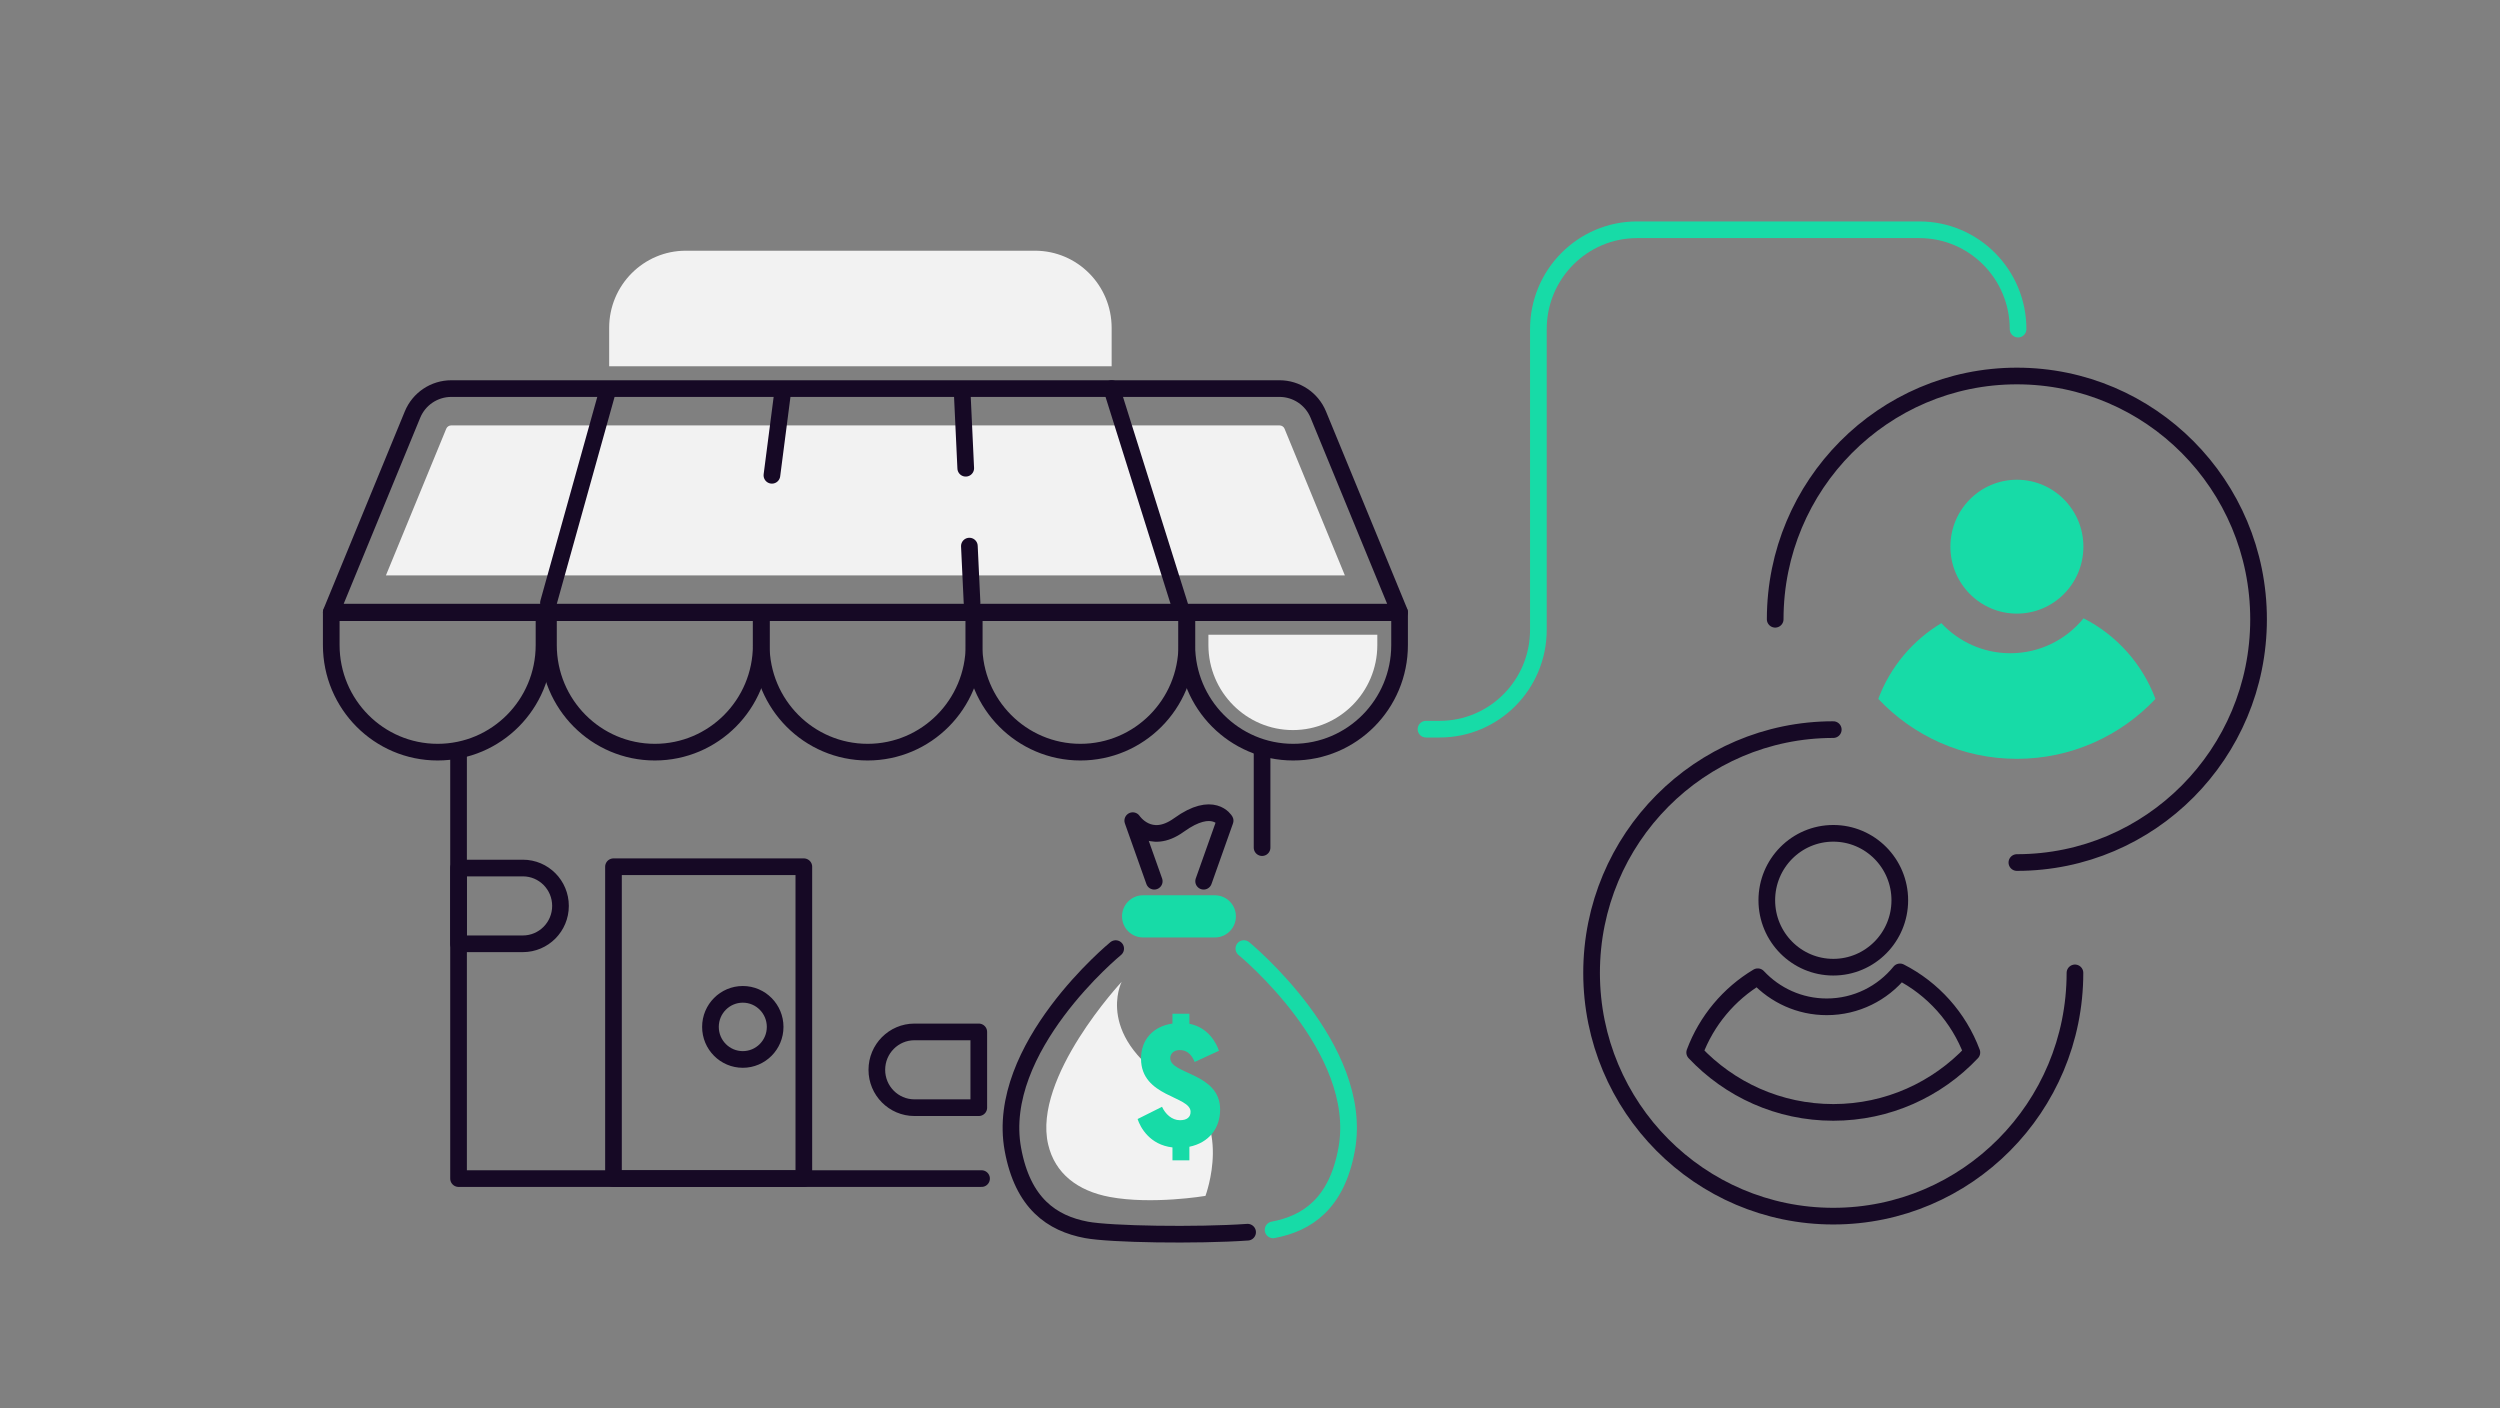 <svg width="300" height="169" viewBox="0 0 300 169" fill="none" xmlns="http://www.w3.org/2000/svg">
<rect x="0" y="0" width="300" height="169" fill="#808080" stroke="none"/>
<path d="M242.028 73.633C246.435 73.633 250.008 70.037 250.008 65.601C250.008 61.165 246.435 57.569 242.028 57.569C237.62 57.569 234.048 61.165 234.048 65.601C234.048 70.037 237.62 73.633 242.028 73.633Z" fill="#17DBA7"/>
<path d="M250.028 74.196C247.945 76.756 244.781 78.388 241.238 78.388C237.975 78.388 235.035 76.997 232.962 74.779C229.515 76.842 226.821 80.043 225.394 83.867C229.571 88.297 235.475 91.059 242.025 91.059C248.57 91.059 254.478 88.297 258.655 83.871C257.083 79.663 253.981 76.206 250.028 74.196Z" fill="#17DBA7"/>
<path d="M219.996 116.063C224.403 116.063 227.976 112.467 227.976 108.031C227.976 103.595 224.403 99.999 219.996 99.999C215.589 99.999 212.016 103.595 212.016 108.031C212.016 112.467 215.589 116.063 219.996 116.063Z" stroke="#160925" stroke-width="2" stroke-miterlimit="10" stroke-linecap="round" stroke-linejoin="round"/>
<path d="M227.996 116.626C225.914 119.185 222.749 120.818 219.207 120.818C215.944 120.818 213.003 119.427 210.931 117.209C207.483 119.271 204.789 122.473 203.362 126.297C207.539 130.727 213.444 133.488 219.993 133.488C226.538 133.488 232.446 130.727 236.624 126.3C235.051 122.092 231.946 118.639 227.996 116.626Z" stroke="#160925" stroke-width="2" stroke-miterlimit="10" stroke-linecap="round" stroke-linejoin="round"/>
<path d="M46.312 69.045L53.555 51.434C53.651 51.203 53.894 51.047 54.161 51.047H153.535C153.801 51.047 154.045 51.203 154.14 51.434L161.383 69.045H46.312Z" fill="#F2F2F2"/>
<path d="M96.461 104.008H73.617V141.431H96.461V104.008Z" stroke="#160925" stroke-width="2" stroke-miterlimit="10" stroke-linecap="round" stroke-linejoin="round"/>
<path d="M89.136 127.135C91.28 127.135 93.018 125.386 93.018 123.228C93.018 121.07 91.28 119.321 89.136 119.321C86.993 119.321 85.255 121.07 85.255 123.228C85.255 125.386 86.993 127.135 89.136 127.135Z" stroke="#160925" stroke-width="2" stroke-miterlimit="10" stroke-linecap="round" stroke-linejoin="round"/>
<path d="M167.949 73.458H39.75L49.503 49.745C50.279 47.861 52.118 46.63 54.161 46.63H153.535C155.577 46.63 157.416 47.861 158.192 49.745L167.949 73.458Z" stroke="#160925" stroke-width="2" stroke-miterlimit="10" stroke-linecap="round" stroke-linejoin="round"/>
<path d="M92.629 57.036L93.909 47.143" stroke="#160925" stroke-width="2" stroke-miterlimit="10" stroke-linecap="round" stroke-linejoin="round"/>
<path d="M72.847 47.143L65.815 72.332" stroke="#160925" stroke-width="2" stroke-miterlimit="10" stroke-linecap="round" stroke-linejoin="round"/>
<path d="M116.325 65.532L116.645 72.333" stroke="#160925" stroke-width="2" stroke-miterlimit="10" stroke-linecap="round" stroke-linejoin="round"/>
<path d="M115.457 46.971L115.888 56.189" stroke="#160925" stroke-width="2" stroke-miterlimit="10" stroke-linecap="round" stroke-linejoin="round"/>
<path d="M133.398 46.63L141.578 72.67" stroke="#160925" stroke-width="2" stroke-miterlimit="10" stroke-linecap="round" stroke-linejoin="round"/>
<path d="M62.746 104.164H55.026V113.255H62.742C65.236 113.255 67.259 111.219 67.259 108.709C67.262 106.196 65.239 104.164 62.746 104.164Z" stroke="#160925" stroke-width="2" stroke-miterlimit="10" stroke-linecap="round" stroke-linejoin="round"/>
<path d="M109.737 132.922H117.454V123.83H109.737C107.244 123.83 105.221 125.866 105.221 128.376C105.217 130.886 107.24 132.922 109.737 132.922Z" stroke="#160925" stroke-width="2" stroke-miterlimit="10" stroke-linecap="round" stroke-linejoin="round"/>
<path d="M151.449 90.258V101.714" stroke="#160925" stroke-width="2" stroke-miterlimit="10" stroke-linecap="round" stroke-linejoin="round"/>
<path d="M117.786 141.431H55.026V90.126" stroke="#160925" stroke-width="2" stroke-miterlimit="10" stroke-linecap="round" stroke-linejoin="round"/>
<path d="M133.397 43.951H73.1V39.342C73.1 34.23 77.219 30.085 82.297 30.085H124.2C129.279 30.085 133.397 34.23 133.397 39.342V43.951Z" fill="#F2F2F2"/>
<path d="M52.516 90.258C45.467 90.258 39.75 84.507 39.75 77.408V73.521H65.282V77.408C65.282 84.507 59.568 90.258 52.516 90.258Z" stroke="#160925" stroke-width="2" stroke-miterlimit="10" stroke-linecap="round" stroke-linejoin="round"/>
<path d="M155.143 87.609C149.555 87.609 145.009 83.033 145.009 77.408V76.17H165.278V77.408C165.278 83.033 160.732 87.609 155.143 87.609Z" fill="#F2F2F2"/>
<path d="M78.581 90.258C71.528 90.258 65.815 84.503 65.815 77.408V73.521H91.347V77.408C91.35 84.507 85.633 90.258 78.581 90.258Z" stroke="#160925" stroke-width="2" stroke-miterlimit="10" stroke-linecap="round" stroke-linejoin="round"/>
<path d="M104.116 90.258C97.064 90.258 91.35 84.503 91.35 77.408V73.521H116.882V77.408C116.882 84.507 111.165 90.258 104.116 90.258Z" stroke="#160925" stroke-width="2" stroke-miterlimit="10" stroke-linecap="round" stroke-linejoin="round"/>
<path d="M129.648 90.258C122.596 90.258 116.882 84.503 116.882 77.408V73.521H142.414V77.408C142.417 84.507 136.7 90.258 129.648 90.258Z" stroke="#160925" stroke-width="2" stroke-miterlimit="10" stroke-linecap="round" stroke-linejoin="round"/>
<path d="M155.183 90.258C148.131 90.258 142.417 84.503 142.417 77.408V73.521H167.949V77.408C167.949 84.507 162.232 90.258 155.183 90.258Z" stroke="#160925" stroke-width="2" stroke-miterlimit="10" stroke-linecap="round" stroke-linejoin="round"/>
<path d="M213.023 74.312C213.023 58.188 226.009 45.12 242.025 45.12C258.041 45.12 271.027 58.191 271.027 74.312C271.027 90.433 258.041 103.504 242.025 103.504" stroke="#160925" stroke-width="2" stroke-miterlimit="10" stroke-linecap="round" stroke-linejoin="round"/>
<path d="M248.995 116.745C248.995 132.869 236.008 145.937 219.993 145.937C203.977 145.937 190.99 132.866 190.99 116.745C190.99 100.624 203.977 87.553 219.993 87.553" stroke="#160925" stroke-width="2" stroke-miterlimit="10" stroke-linecap="round" stroke-linejoin="round"/>
<path d="M242.169 39.492C242.169 32.909 236.867 27.572 230.328 27.572H196.448C189.908 27.572 184.606 32.909 184.606 39.492V75.58C184.606 82.162 179.304 87.5 172.764 87.5H171.12" stroke="#17DBA7" stroke-width="2" stroke-miterlimit="10" stroke-linecap="round" stroke-linejoin="round"/>
<path d="M144.654 143.507C144.654 143.507 138.256 144.583 133.18 143.636C129.309 142.914 126.592 140.821 125.779 137.335C123.895 129.276 134.601 117.814 134.601 117.814C134.601 117.814 131.121 124.558 141.476 130.541C148.084 134.362 144.654 143.507 144.654 143.507Z" fill="#F2F2F2"/>
<path d="M149.712 147.864C143.604 148.291 133.226 148.123 130.374 147.586C126.236 146.808 122.73 144.414 121.546 137.918C119.326 125.751 133.881 113.832 133.881 113.832" stroke="#160925" stroke-width="2" stroke-miterlimit="10" stroke-linecap="round" stroke-linejoin="round"/>
<path d="M152.768 147.583C156.906 146.805 160.412 144.411 161.597 137.915C163.817 125.748 149.262 113.829 149.262 113.829" stroke="#17DBA7" stroke-width="2" stroke-miterlimit="10" stroke-linecap="round" stroke-linejoin="round"/>
<path d="M145.795 112.494H137.157C135.769 112.494 134.644 111.362 134.644 109.965C134.644 108.567 135.769 107.435 137.157 107.435H145.795C147.183 107.435 148.308 108.567 148.308 109.965C148.308 111.362 147.183 112.494 145.795 112.494Z" fill="#17DBA7"/>
<path d="M138.509 105.747L135.93 98.479C135.93 98.479 137.953 101.545 141.472 98.999C145.597 96.016 147.015 98.479 147.015 98.479L144.436 105.747" stroke="#160925" stroke-width="2" stroke-miterlimit="10" stroke-linecap="round" stroke-linejoin="round"/>
<path d="M140.696 137.69C137.969 137.379 136.841 135.296 136.512 134.283L139.443 132.816C139.831 133.664 140.611 134.425 141.598 134.425C142.44 134.425 142.87 134.054 142.87 133.415C142.87 131.495 136.923 131.661 136.923 127.039C136.923 124.748 138.381 123.158 140.696 122.827V121.652H142.726V122.85C145.002 123.304 145.946 125.142 146.275 126.092L143.364 127.433C143.078 126.794 142.647 126.009 141.558 126.009C140.88 126.009 140.43 126.423 140.43 126.979C140.43 128.939 146.416 128.734 146.416 133.151C146.416 135.422 145.041 137.134 142.726 137.61V139.243H140.696V137.69Z" fill="#17DBA7"/>
</svg>
